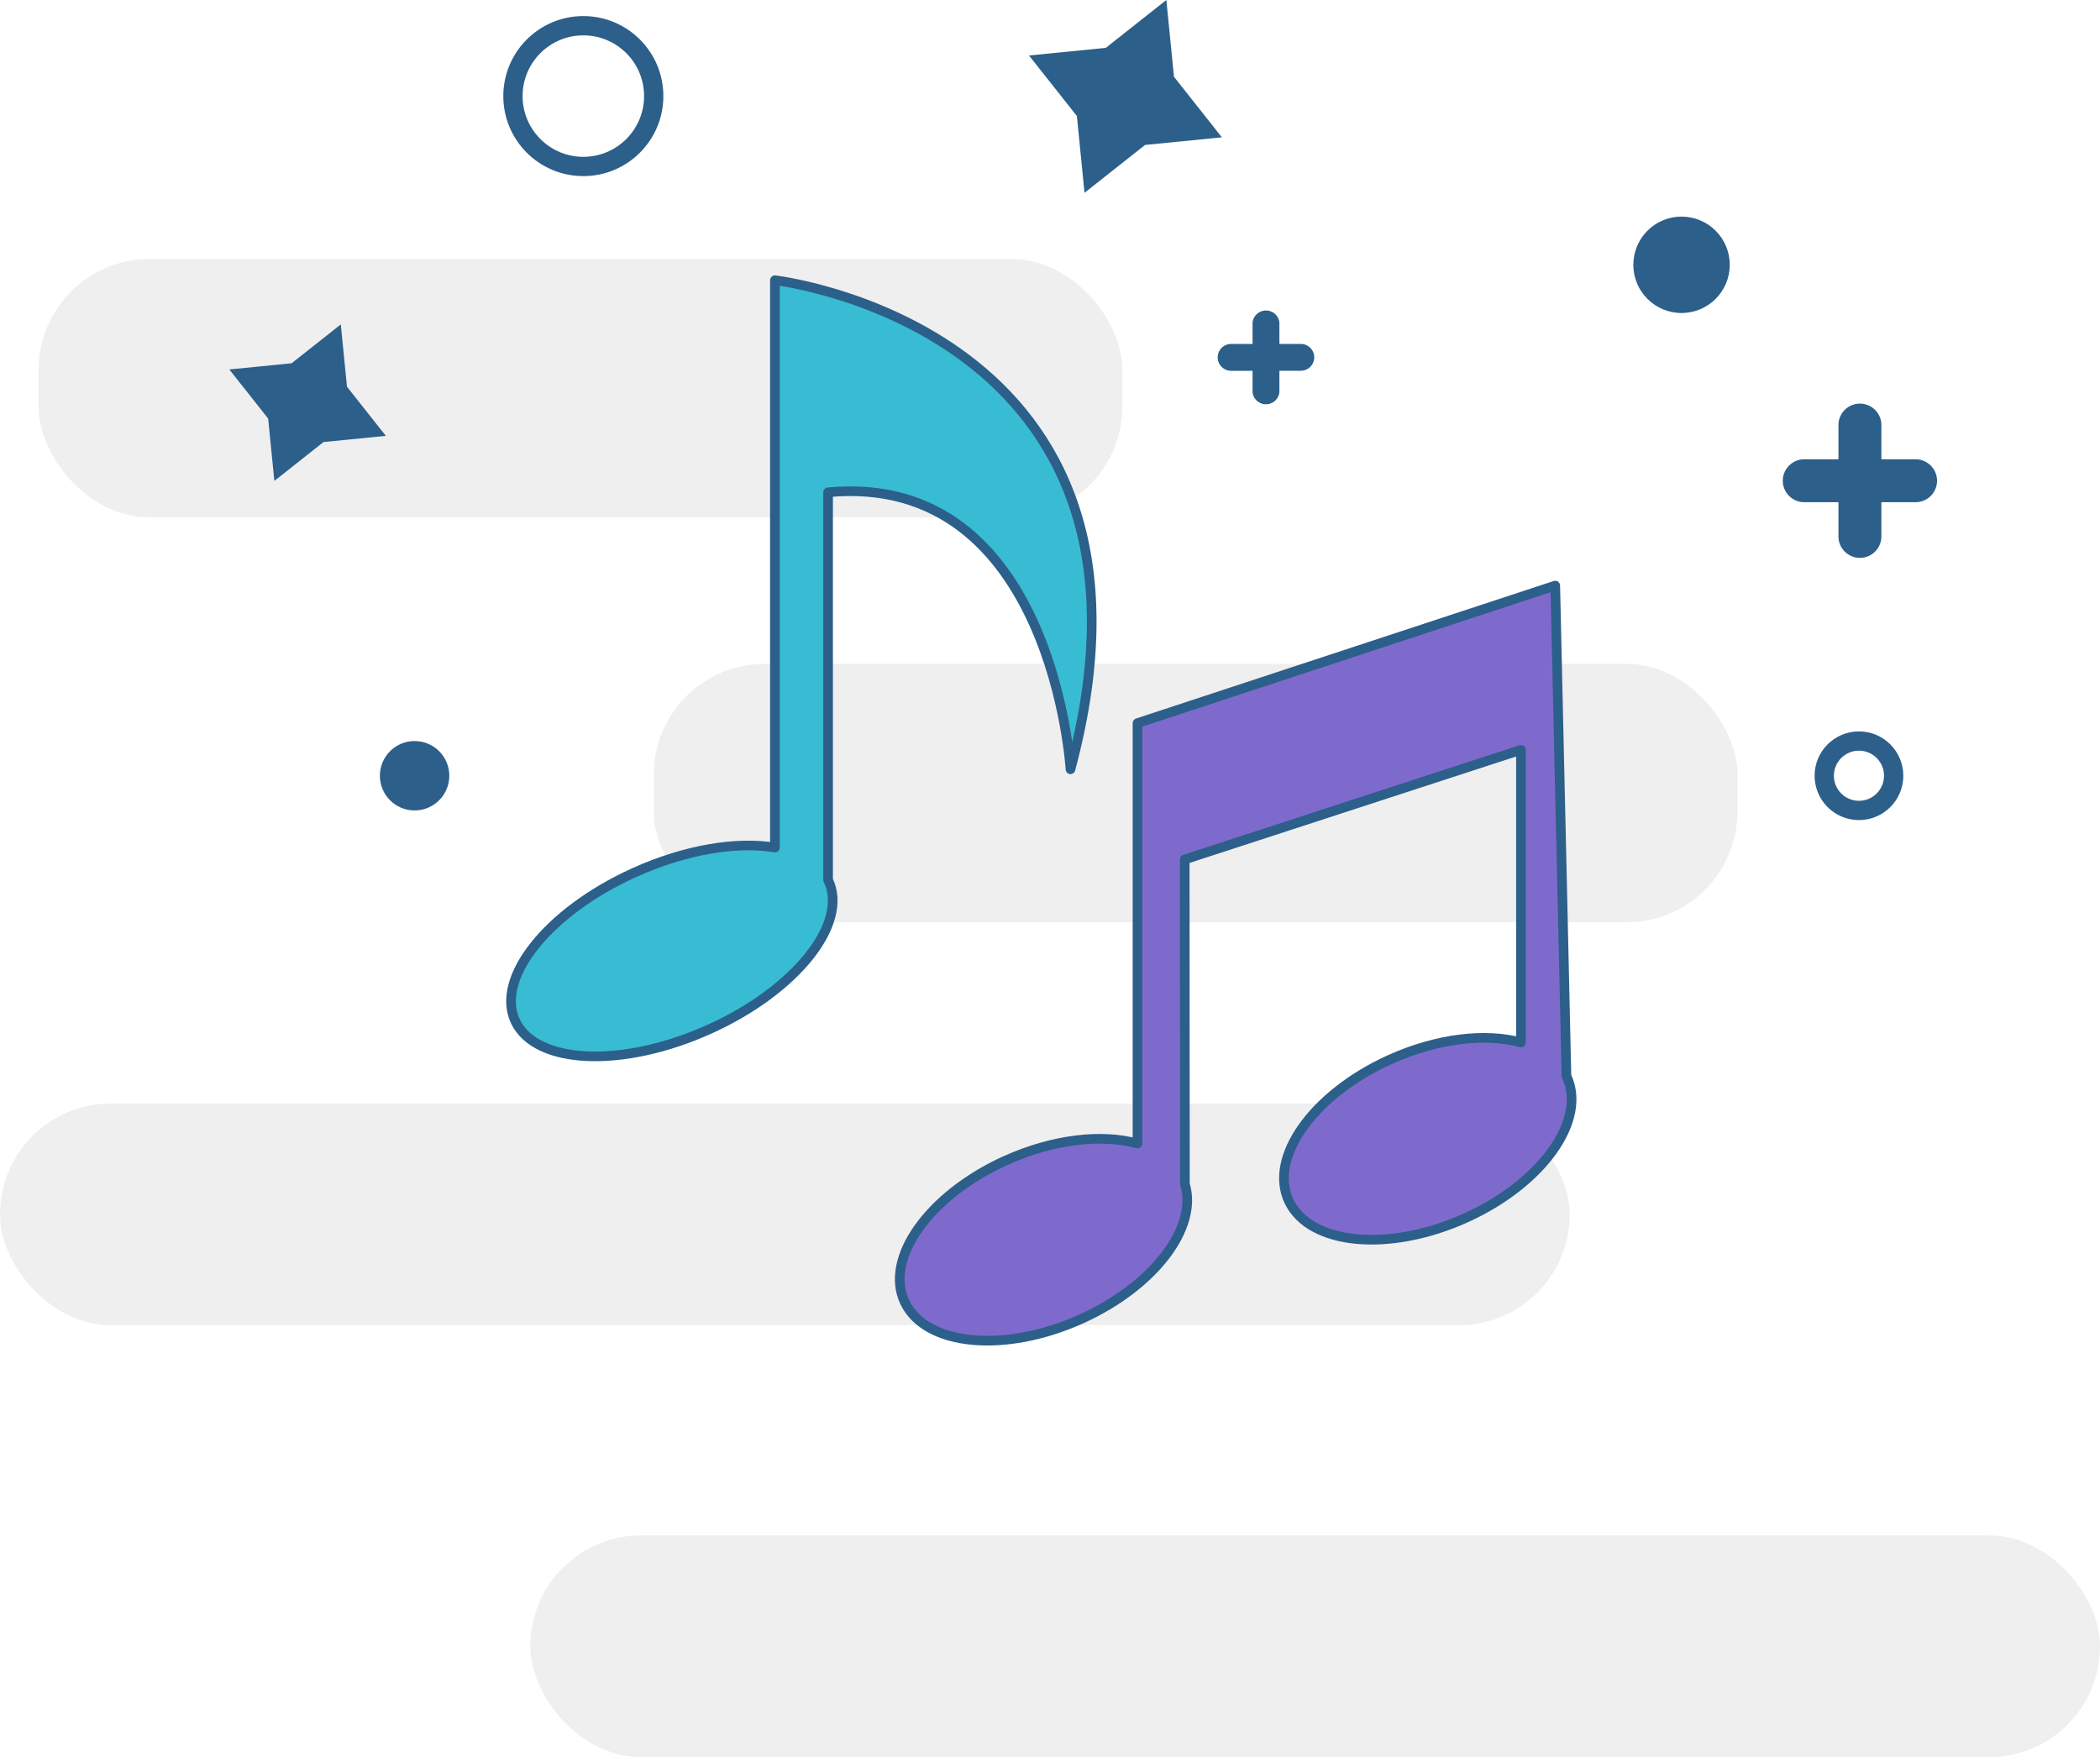 <svg xmlns="http://www.w3.org/2000/svg" viewBox="0 0 1089 911.34"><defs><style>.cls-1{fill:#e0e0e0;opacity:0.5;}.cls-2{fill:#38bcd3;}.cls-2,.cls-3,.cls-5{stroke:#2c5f8a;}.cls-2,.cls-3{stroke-linecap:round;stroke-linejoin:round;stroke-width:5px;}.cls-3{fill:#7e6acd;}.cls-4{fill:#2c5f8a;}.cls-5{fill:none;stroke-miterlimit:10;stroke-width:10px;}</style></defs><title>Ativo 5</title><g id="Camada_2" data-name="Camada 2"><g id="Camada_2-2" data-name="Camada 2"><rect class="cls-1" y="572.34" width="814" height="115" rx="57.5"/><rect class="cls-1" x="275" y="796.34" width="814" height="115" rx="57.5"/><rect class="cls-1" x="339" y="344.34" width="562" height="134" rx="57.5"/><rect class="cls-1" x="20" y="134.34" width="562" height="134" rx="57.5"/><path class="cls-2" d="M401.84,145.34V439.59c-19.56-3.28-46.27.91-72.95,13-44.78,20.25-72.34,54.84-61.55,77.26s55.82,24.18,100.6,3.94,72.33-54.84,61.55-77.26l-.06-.1V255.32C545.93,244.42,555.12,399,555.12,399,616.44,170.11,401.84,145.34,401.84,145.34Z"/><path class="cls-3" d="M812.32,558.12l-5.81-254.41L589.87,375.05V593.13c-18.18-5.12-43.57-2.42-68.45,8.82-39.71,18-63.07,50.89-52.17,73.55S521.17,702,560.88,684c37.6-17,60.49-47.41,53.58-69.83h0l-.1-168.41,174.36-56.85V540.68c-18.15-5-43.36-2.25-68.06,8.92-39.71,18-63.07,50.88-52.17,73.54s51.92,26.48,91.63,8.53S823.22,580.79,812.32,558.12Z"/><polygon class="cls-4" points="142.28 249.42 139.06 217.1 118.92 191.62 151.24 188.4 176.72 168.26 179.94 200.58 200.08 226.06 167.76 229.27 142.28 249.42"/><polygon class="cls-4" points="562.4 100 558.44 60.18 533.62 28.78 573.44 24.82 604.83 0 608.79 39.82 633.62 71.22 593.79 75.18 562.4 100"/><circle class="cls-5" cx="302.5" cy="49.84" r="36.5"/><circle class="cls-5" cx="964" cy="402.34" r="18"/><circle class="cls-4" cx="215" cy="402.34" r="18"/><circle class="cls-4" cx="872" cy="137.34" r="25"/><path class="cls-4" d="M674.54,178.38H663.46V167.29a7,7,0,0,0-13.92,0v11.09H638.46a7,7,0,0,0-7,7h0a7,7,0,0,0,7,6.95h11.08v11.09a7,7,0,0,0,13.92,0V192.29h11.08a7,7,0,0,0,7-6.95h0A7,7,0,0,0,674.54,178.38Z"/><path class="cls-4" d="M993.37,238.21H975.63V220.47a11.13,11.13,0,0,0-22.26,0v17.74H935.63a11.16,11.16,0,0,0-11.13,11.13h0a11.16,11.16,0,0,0,11.13,11.13h17.74v17.74a11.13,11.13,0,0,0,22.26,0V260.47h17.74a11.16,11.16,0,0,0,11.13-11.13h0A11.16,11.16,0,0,0,993.37,238.21Z"/></g></g></svg>